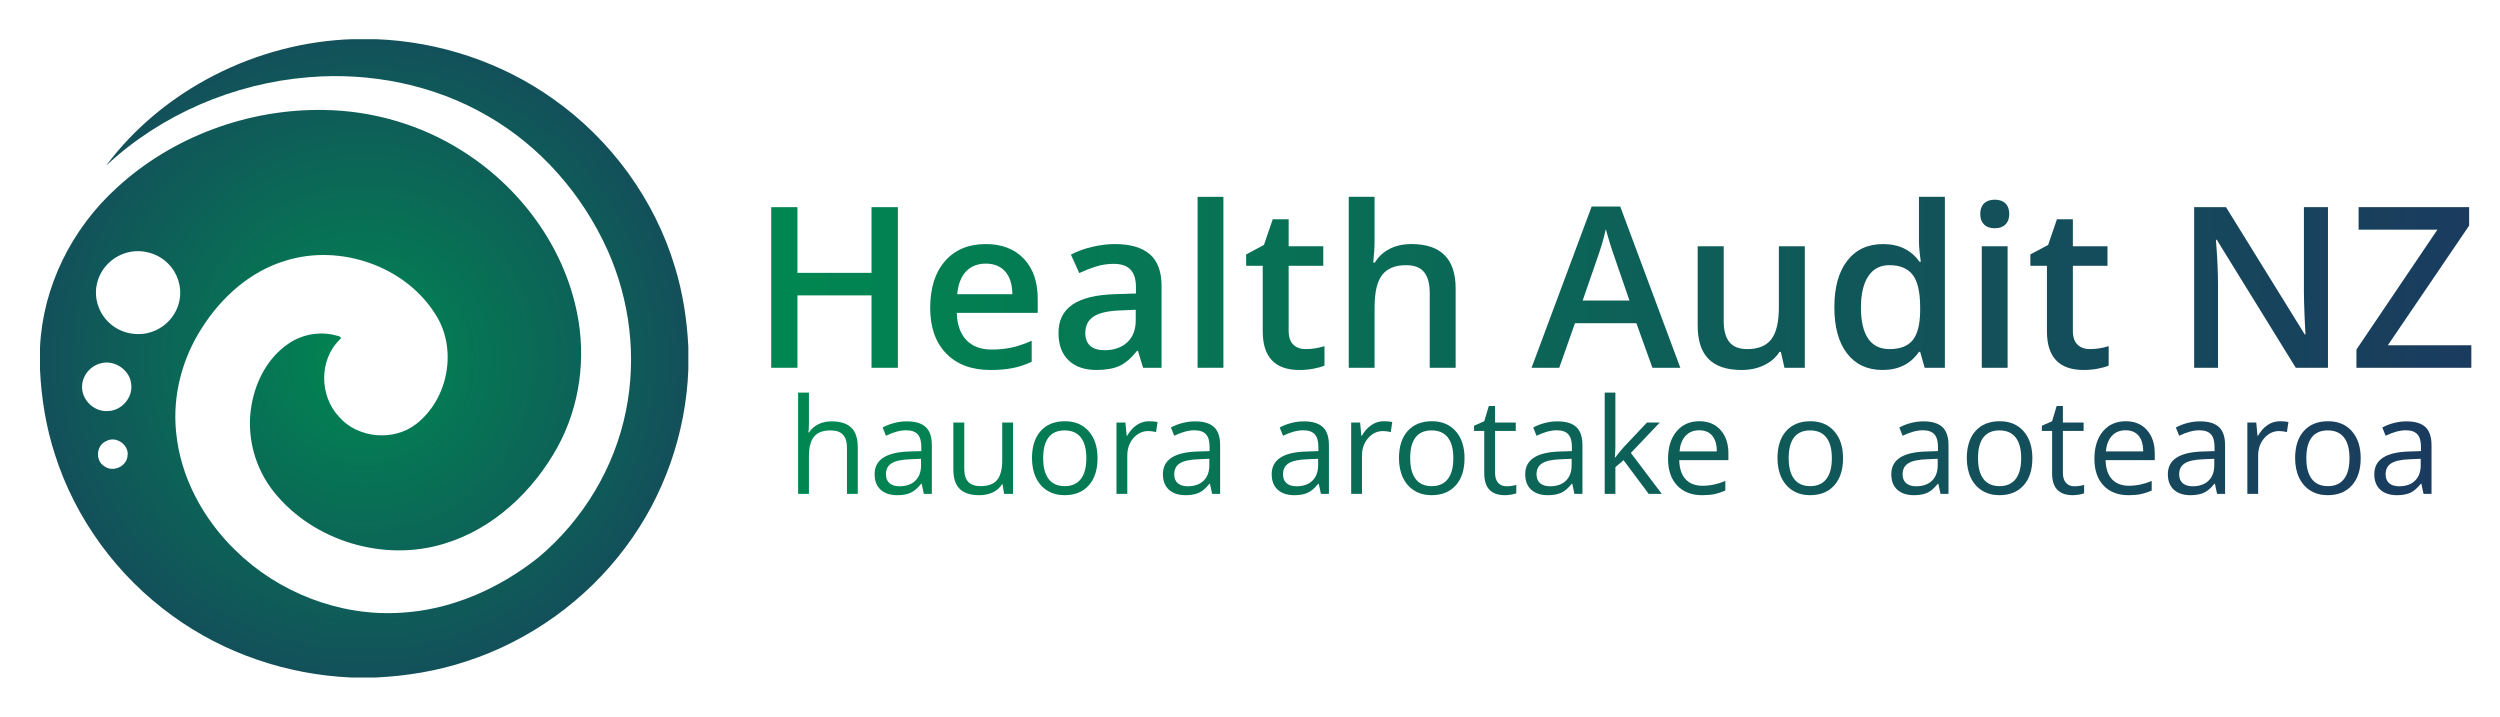 <?xml version="1.0" encoding="UTF-8"?>
<!DOCTYPE svg PUBLIC "-//W3C//DTD SVG 1.1//EN" "http://www.w3.org/Graphics/SVG/1.1/DTD/svg11.dtd">
<svg version="1.1" xmlns="http://www.w3.org/2000/svg" xmlns:xlink="http://www.w3.org/1999/xlink" x="0" y="0" width="255" height="73.1" viewBox="0, 0, 1500, 430">
  <defs>
    <radialGradient id="Gradient_1" gradientUnits="userSpaceOnUse" cx="218.5" cy="215" r="268.1">
      <stop offset="0" stop-color="#008751"/>
      <stop offset="1" stop-color="#1A3B5E"/>
    </radialGradient>
    <linearGradient id="Gradient_2" gradientUnits="userSpaceOnUse" x1="462.722" y1="170.042" x2="1482.803" y2="170.042">
      <stop offset="0" stop-color="#008751"/>
      <stop offset="1" stop-color="#1A3B5E"/>
    </linearGradient>
    <linearGradient id="Gradient_3" gradientUnits="userSpaceOnUse" x1="462.722" y1="170.042" x2="1482.803" y2="170.042">
      <stop offset="0" stop-color="#008751"/>
      <stop offset="1" stop-color="#1A3B5E"/>
    </linearGradient>
    <linearGradient id="Gradient_4" gradientUnits="userSpaceOnUse" x1="462.722" y1="170.042" x2="1482.803" y2="170.042">
      <stop offset="0" stop-color="#008751"/>
      <stop offset="1" stop-color="#1A3B5E"/>
    </linearGradient>
    <linearGradient id="Gradient_5" gradientUnits="userSpaceOnUse" x1="462.722" y1="170.042" x2="1482.803" y2="170.042">
      <stop offset="0" stop-color="#008751"/>
      <stop offset="1" stop-color="#1A3B5E"/>
    </linearGradient>
    <linearGradient id="Gradient_6" gradientUnits="userSpaceOnUse" x1="462.722" y1="170.042" x2="1482.803" y2="170.042">
      <stop offset="0" stop-color="#008751"/>
      <stop offset="1" stop-color="#1A3B5E"/>
    </linearGradient>
    <linearGradient id="Gradient_7" gradientUnits="userSpaceOnUse" x1="462.722" y1="170.042" x2="1482.803" y2="170.042">
      <stop offset="0" stop-color="#008751"/>
      <stop offset="1" stop-color="#1A3B5E"/>
    </linearGradient>
    <linearGradient id="Gradient_8" gradientUnits="userSpaceOnUse" x1="462.722" y1="170.042" x2="1482.803" y2="170.042">
      <stop offset="0" stop-color="#008751"/>
      <stop offset="1" stop-color="#1A3B5E"/>
    </linearGradient>
    <linearGradient id="Gradient_9" gradientUnits="userSpaceOnUse" x1="462.722" y1="170.042" x2="1482.803" y2="170.042">
      <stop offset="0" stop-color="#008751"/>
      <stop offset="1" stop-color="#1A3B5E"/>
    </linearGradient>
    <linearGradient id="Gradient_10" gradientUnits="userSpaceOnUse" x1="462.722" y1="170.042" x2="1482.803" y2="170.042">
      <stop offset="0" stop-color="#008751"/>
      <stop offset="1" stop-color="#1A3B5E"/>
    </linearGradient>
    <linearGradient id="Gradient_11" gradientUnits="userSpaceOnUse" x1="462.722" y1="170.042" x2="1482.803" y2="170.042">
      <stop offset="0" stop-color="#008751"/>
      <stop offset="1" stop-color="#1A3B5E"/>
    </linearGradient>
    <linearGradient id="Gradient_12" gradientUnits="userSpaceOnUse" x1="462.722" y1="170.042" x2="1482.803" y2="170.042">
      <stop offset="0" stop-color="#008751"/>
      <stop offset="1" stop-color="#1A3B5E"/>
    </linearGradient>
    <linearGradient id="Gradient_13" gradientUnits="userSpaceOnUse" x1="462.722" y1="170.042" x2="1482.803" y2="170.042">
      <stop offset="0" stop-color="#008751"/>
      <stop offset="1" stop-color="#1A3B5E"/>
    </linearGradient>
    <linearGradient id="Gradient_14" gradientUnits="userSpaceOnUse" x1="462.722" y1="170.042" x2="1482.803" y2="170.042">
      <stop offset="0" stop-color="#008751"/>
      <stop offset="1" stop-color="#1A3B5E"/>
    </linearGradient>
    <linearGradient id="Gradient_15" gradientUnits="userSpaceOnUse" x1="478.875" y1="266.333" x2="1458.914" y2="266.333">
      <stop offset="0" stop-color="#008751"/>
      <stop offset="1" stop-color="#1A3B5E"/>
    </linearGradient>
    <linearGradient id="Gradient_16" gradientUnits="userSpaceOnUse" x1="478.875" y1="266.333" x2="1458.914" y2="266.333">
      <stop offset="0" stop-color="#008751"/>
      <stop offset="1" stop-color="#1A3B5E"/>
    </linearGradient>
    <linearGradient id="Gradient_17" gradientUnits="userSpaceOnUse" x1="478.875" y1="266.333" x2="1458.914" y2="266.333">
      <stop offset="0" stop-color="#008751"/>
      <stop offset="1" stop-color="#1A3B5E"/>
    </linearGradient>
    <linearGradient id="Gradient_18" gradientUnits="userSpaceOnUse" x1="478.875" y1="266.333" x2="1458.914" y2="266.333">
      <stop offset="0" stop-color="#008751"/>
      <stop offset="1" stop-color="#1A3B5E"/>
    </linearGradient>
    <linearGradient id="Gradient_19" gradientUnits="userSpaceOnUse" x1="478.875" y1="266.333" x2="1458.914" y2="266.333">
      <stop offset="0" stop-color="#008751"/>
      <stop offset="1" stop-color="#1A3B5E"/>
    </linearGradient>
    <linearGradient id="Gradient_20" gradientUnits="userSpaceOnUse" x1="478.875" y1="266.333" x2="1458.914" y2="266.333">
      <stop offset="0" stop-color="#008751"/>
      <stop offset="1" stop-color="#1A3B5E"/>
    </linearGradient>
    <linearGradient id="Gradient_21" gradientUnits="userSpaceOnUse" x1="478.875" y1="266.333" x2="1458.914" y2="266.333">
      <stop offset="0" stop-color="#008751"/>
      <stop offset="1" stop-color="#1A3B5E"/>
    </linearGradient>
    <linearGradient id="Gradient_22" gradientUnits="userSpaceOnUse" x1="478.875" y1="266.333" x2="1458.914" y2="266.333">
      <stop offset="0" stop-color="#008751"/>
      <stop offset="1" stop-color="#1A3B5E"/>
    </linearGradient>
    <linearGradient id="Gradient_23" gradientUnits="userSpaceOnUse" x1="478.875" y1="266.333" x2="1458.914" y2="266.333">
      <stop offset="0" stop-color="#008751"/>
      <stop offset="1" stop-color="#1A3B5E"/>
    </linearGradient>
    <linearGradient id="Gradient_24" gradientUnits="userSpaceOnUse" x1="478.875" y1="266.333" x2="1458.914" y2="266.333">
      <stop offset="0" stop-color="#008751"/>
      <stop offset="1" stop-color="#1A3B5E"/>
    </linearGradient>
    <linearGradient id="Gradient_25" gradientUnits="userSpaceOnUse" x1="478.875" y1="266.333" x2="1458.914" y2="266.333">
      <stop offset="0" stop-color="#008751"/>
      <stop offset="1" stop-color="#1A3B5E"/>
    </linearGradient>
    <linearGradient id="Gradient_26" gradientUnits="userSpaceOnUse" x1="478.875" y1="266.333" x2="1458.914" y2="266.333">
      <stop offset="0" stop-color="#008751"/>
      <stop offset="1" stop-color="#1A3B5E"/>
    </linearGradient>
    <linearGradient id="Gradient_27" gradientUnits="userSpaceOnUse" x1="478.875" y1="266.333" x2="1458.914" y2="266.333">
      <stop offset="0" stop-color="#008751"/>
      <stop offset="1" stop-color="#1A3B5E"/>
    </linearGradient>
    <linearGradient id="Gradient_28" gradientUnits="userSpaceOnUse" x1="478.875" y1="266.333" x2="1458.914" y2="266.333">
      <stop offset="0" stop-color="#008751"/>
      <stop offset="1" stop-color="#1A3B5E"/>
    </linearGradient>
    <linearGradient id="Gradient_29" gradientUnits="userSpaceOnUse" x1="478.875" y1="266.333" x2="1458.914" y2="266.333">
      <stop offset="0" stop-color="#008751"/>
      <stop offset="1" stop-color="#1A3B5E"/>
    </linearGradient>
    <linearGradient id="Gradient_30" gradientUnits="userSpaceOnUse" x1="478.875" y1="266.333" x2="1458.914" y2="266.333">
      <stop offset="0" stop-color="#008751"/>
      <stop offset="1" stop-color="#1A3B5E"/>
    </linearGradient>
    <linearGradient id="Gradient_31" gradientUnits="userSpaceOnUse" x1="478.875" y1="266.333" x2="1458.914" y2="266.333">
      <stop offset="0" stop-color="#008751"/>
      <stop offset="1" stop-color="#1A3B5E"/>
    </linearGradient>
    <linearGradient id="Gradient_32" gradientUnits="userSpaceOnUse" x1="478.875" y1="266.333" x2="1458.914" y2="266.333">
      <stop offset="0" stop-color="#008751"/>
      <stop offset="1" stop-color="#1A3B5E"/>
    </linearGradient>
    <linearGradient id="Gradient_33" gradientUnits="userSpaceOnUse" x1="478.875" y1="266.333" x2="1458.914" y2="266.333">
      <stop offset="0" stop-color="#008751"/>
      <stop offset="1" stop-color="#1A3B5E"/>
    </linearGradient>
    <linearGradient id="Gradient_34" gradientUnits="userSpaceOnUse" x1="478.875" y1="266.333" x2="1458.914" y2="266.333">
      <stop offset="0" stop-color="#008751"/>
      <stop offset="1" stop-color="#1A3B5E"/>
    </linearGradient>
    <linearGradient id="Gradient_35" gradientUnits="userSpaceOnUse" x1="478.875" y1="266.333" x2="1458.914" y2="266.333">
      <stop offset="0" stop-color="#008751"/>
      <stop offset="1" stop-color="#1A3B5E"/>
    </linearGradient>
    <linearGradient id="Gradient_36" gradientUnits="userSpaceOnUse" x1="478.875" y1="266.333" x2="1458.914" y2="266.333">
      <stop offset="0" stop-color="#008751"/>
      <stop offset="1" stop-color="#1A3B5E"/>
    </linearGradient>
  </defs>
  <g id="Layer_1_Copy">
    <path d="M211.495,23.5 L225.365,23.5 C263.464,24.902 301.093,37.381 331.996,59.422 C366.651,83.866 392.8,119.801 404.915,160.078 C409.707,175.674 412.212,191.882 413,208.154 L413,221.821 C411.538,259.909 398.47,297.52 375.435,328.198 C351.777,360.039 317.937,384.421 279.888,396.787 C262.358,402.595 243.963,405.636 225.505,406.5 L210.618,406.5 C172.252,404.798 134.42,392.031 103.516,369.514 C70.362,345.646 45.179,311.213 32.924,272.6 C27.623,256.204 24.826,239.094 24,221.922 L24,208.429 C25.665,172.094 42.98,137.248 70.044,112.691 C103.249,82.076 148.912,65.204 194.321,65.98 C223.623,66.381 252.773,74.917 277.409,90.563 C312,112.341 338.2,147.687 346.196,187.589 C351.764,214.637 347.963,243.612 334.653,267.994 C320.085,294.541 296.173,317.334 266.413,326.245 C230.335,337.347 188.181,324.668 164.65,295.543 C152.701,280.886 147.565,261.11 150.997,242.611 C153.514,228.518 160.735,214.662 172.862,206.351 C181.202,200.519 192.198,198.541 202.05,201.395 C203.156,201.457 205.877,202.534 203.728,203.823 C191.359,216.076 191.613,237.404 203.347,249.996 C214.559,263.05 236.17,264.99 249.734,254.389 C269.273,239.182 274.676,208.817 260.998,188.177 C242.832,159.528 203.982,146.248 171.477,156.373 C150.12,162.719 132.793,178.402 121.148,196.751 C109.3,215.075 103.491,237.229 105.626,258.895 C108.093,285.868 121.682,311.151 141.107,330.05 C166.849,355.433 203.639,369.877 240.124,367.674 C270.621,366.072 299.669,353.143 323.199,334.343 C349.934,311.889 368.799,280.473 375.562,246.504 C382.147,214.236 377.99,180.104 364.502,150.04 C349.565,116.884 324.483,87.922 292.563,69.56 C260.476,50.886 222.314,43.251 185.282,46.33 C140.242,49.935 96.461,68.772 63.637,99.412 C97.796,53.714 154.01,25.39 211.495,23.5 M75.384,151.818 C66.943,154.358 60.129,161.505 58.235,170.004 C56.099,178.565 59.175,188.077 65.824,193.948 C72.828,200.406 83.71,202.283 92.52,198.566 C100.313,195.449 106.237,188.265 107.699,180.117 C109.237,172.307 106.618,163.858 100.91,158.226 C94.516,151.605 84.219,149.014 75.384,151.818 M59.976,218.129 C54.065,219.731 49.577,225.238 49.272,231.271 C48.599,239.494 56.162,247.18 64.565,246.629 C73.07,246.591 80.151,238.18 78.638,229.932 C77.583,221.559 68.176,215.538 59.976,218.129 M63.879,264.59 C57.739,267.043 56.963,276.293 62.569,279.747 C67.642,283.514 75.79,280.047 76.49,273.827 C77.812,267.256 69.917,261.335 63.879,264.59 z" fill="url(#Gradient_1)"/>
    <path d="M538.726,220.667 L522.905,220.667 L522.905,177.227 L478.477,177.227 L478.477,220.667 L462.722,220.667 L462.722,124.295 L478.477,124.295 L478.477,163.714 L522.905,163.714 L522.905,124.295 L538.726,124.295 z" fill="url(#Gradient_2)"/>
    <path d="M594.294,221.985 Q577.288,221.985 567.697,212.064 Q558.106,202.144 558.106,184.741 Q558.106,166.878 567.004,156.66 Q575.903,146.443 591.46,146.443 Q605.896,146.443 614.268,155.21 Q622.639,163.977 622.639,179.336 L622.639,187.708 L574.058,187.708 Q574.387,198.32 579.793,204.022 Q585.198,209.724 595.02,209.724 Q601.48,209.724 607.05,208.505 Q612.62,207.285 619.014,204.451 L619.014,217.041 Q613.345,219.744 607.544,220.864 Q601.743,221.985 594.294,221.985 z M591.46,158.176 Q584.077,158.176 579.628,162.857 Q575.178,167.537 574.321,176.502 L607.412,176.502 Q607.28,167.471 603.062,162.824 Q598.843,158.176 591.46,158.176 z" fill="url(#Gradient_3)"/>
    <path d="M685.855,220.667 L682.756,210.515 L682.229,210.515 Q676.956,217.173 671.616,219.579 Q666.277,221.985 657.905,221.985 Q647.161,221.985 641.129,216.184 Q635.098,210.383 635.098,199.771 Q635.098,188.499 643.469,182.764 Q651.841,177.029 668.98,176.502 L681.57,176.106 L681.57,172.217 Q681.57,165.23 678.307,161.769 Q675.044,158.308 668.189,158.308 Q662.586,158.308 657.444,159.956 Q652.302,161.604 647.556,163.845 L642.546,152.771 Q648.479,149.673 655.532,148.058 Q662.586,146.443 668.848,146.443 Q682.756,146.443 689.843,152.508 Q696.929,158.572 696.929,171.558 L696.929,220.667 z M662.783,210.12 Q671.221,210.12 676.329,205.407 Q681.438,200.694 681.438,192.19 L681.438,185.862 L672.078,186.258 Q661.135,186.653 656.159,189.916 Q651.182,193.179 651.182,199.903 Q651.182,204.78 654.082,207.45 Q656.982,210.12 662.783,210.12 z" fill="url(#Gradient_4)"/>
    <path d="M734.041,220.667 L718.55,220.667 L718.55,118.098 L734.041,118.098 z" fill="url(#Gradient_5)"/>
    <path d="M783.347,209.461 Q789.016,209.461 794.685,207.681 L794.685,219.348 Q792.114,220.469 788.06,221.227 Q784.006,221.985 779.656,221.985 Q757.639,221.985 757.639,198.782 L757.639,159.495 L747.686,159.495 L747.686,152.639 L758.364,146.97 L763.638,131.546 L773.196,131.546 L773.196,147.761 L793.96,147.761 L793.96,159.495 L773.196,159.495 L773.196,198.518 Q773.196,204.121 775.997,206.791 Q778.799,209.461 783.347,209.461 z" fill="url(#Gradient_6)"/>
    <path d="M873.391,220.667 L857.835,220.667 L857.835,175.842 Q857.835,167.405 854.44,163.252 Q851.045,159.099 843.662,159.099 Q833.906,159.099 829.325,164.933 Q824.744,170.767 824.744,184.478 L824.744,220.667 L809.253,220.667 L809.253,118.098 L824.744,118.098 L824.744,144.136 Q824.744,150.398 823.953,157.517 L824.941,157.517 Q828.106,152.244 833.742,149.343 Q839.378,146.443 846.892,146.443 Q873.391,146.443 873.391,173.14 z" fill="url(#Gradient_7)"/>
    <path d="M991.45,220.667 L981.826,193.904 L944.978,193.904 L935.552,220.667 L918.94,220.667 L954.998,123.899 L972.136,123.899 L1008.193,220.667 z M977.673,180.325 L968.643,154.09 Q967.654,151.453 965.907,145.784 Q964.16,140.115 963.501,137.478 Q961.721,145.586 958.294,155.21 L949.592,180.325 z" fill="url(#Gradient_8)"/>
    <path d="M1070.684,220.667 L1068.508,211.109 L1067.717,211.109 Q1064.487,216.184 1058.522,219.085 Q1052.556,221.985 1044.91,221.985 Q1031.66,221.985 1025.134,215.393 Q1018.608,208.801 1018.608,195.42 L1018.608,147.761 L1034.231,147.761 L1034.231,192.717 Q1034.231,201.089 1037.659,205.275 Q1041.086,209.461 1048.403,209.461 Q1058.159,209.461 1062.74,203.627 Q1067.322,197.793 1067.322,184.082 L1067.322,147.761 L1082.878,147.761 L1082.878,220.667 z" fill="url(#Gradient_9)"/>
    <path d="M1129.548,221.985 Q1115.903,221.985 1108.257,212.097 Q1100.61,202.21 1100.61,184.346 Q1100.61,166.416 1108.356,156.43 Q1116.101,146.443 1129.812,146.443 Q1144.182,146.443 1151.697,157.056 L1152.488,157.056 Q1151.367,149.212 1151.367,144.663 L1151.367,118.098 L1166.924,118.098 L1166.924,220.667 L1154.795,220.667 L1152.092,211.109 L1151.367,211.109 Q1143.918,221.985 1129.548,221.985 z M1133.701,209.461 Q1143.259,209.461 1147.61,204.088 Q1151.96,198.716 1152.092,186.653 L1152.092,184.478 Q1152.092,170.701 1147.61,164.9 Q1143.127,159.099 1133.569,159.099 Q1125.396,159.099 1120.979,165.724 Q1116.562,172.349 1116.562,184.61 Q1116.562,196.738 1120.847,203.1 Q1125.132,209.461 1133.701,209.461 z" fill="url(#Gradient_10)"/>
    <path d="M1204.563,220.667 L1189.072,220.667 L1189.072,147.761 L1204.563,147.761 z M1188.149,128.447 Q1188.149,124.295 1190.424,122.053 Q1192.698,119.812 1196.917,119.812 Q1201.003,119.812 1203.278,122.053 Q1205.552,124.295 1205.552,128.447 Q1205.552,132.403 1203.278,134.677 Q1201.003,136.951 1196.917,136.951 Q1192.698,136.951 1190.424,134.677 Q1188.149,132.403 1188.149,128.447 z" fill="url(#Gradient_11)"/>
    <path d="M1253.87,209.461 Q1259.539,209.461 1265.208,207.681 L1265.208,219.348 Q1262.637,220.469 1258.583,221.227 Q1254.529,221.985 1250.178,221.985 Q1228.162,221.985 1228.162,198.782 L1228.162,159.495 L1218.208,159.495 L1218.208,152.639 L1228.887,146.97 L1234.16,131.546 L1243.718,131.546 L1243.718,147.761 L1264.482,147.761 L1264.482,159.495 L1243.718,159.495 L1243.718,198.518 Q1243.718,204.121 1246.52,206.791 Q1249.321,209.461 1253.87,209.461 z" fill="url(#Gradient_12)"/>
    <path d="M1396.78,220.667 L1377.466,220.667 L1330.071,143.872 L1329.543,143.872 L1329.873,148.157 Q1330.796,160.418 1330.796,170.569 L1330.796,220.667 L1316.492,220.667 L1316.492,124.295 L1335.608,124.295 L1382.871,200.694 L1383.267,200.694 Q1383.135,199.177 1382.739,189.652 Q1382.344,180.127 1382.344,174.788 L1382.344,124.295 L1396.78,124.295 z" fill="url(#Gradient_13)"/>
    <path d="M1482.803,220.667 L1413.853,220.667 L1413.853,209.724 L1462.434,137.808 L1415.171,137.808 L1415.171,124.295 L1481.484,124.295 L1481.484,135.369 L1432.705,207.154 L1482.803,207.154 z" fill="url(#Gradient_14)"/>
    <path d="M508.172,296.333 L508.172,268.638 Q508.172,263.404 505.789,260.826 Q503.406,258.247 498.328,258.247 Q491.57,258.247 488.465,261.919 Q485.359,265.591 485.359,273.951 L485.359,296.333 L478.875,296.333 L478.875,235.552 L485.359,235.552 L485.359,253.951 Q485.359,257.271 485.047,259.458 L485.438,259.458 Q487.352,256.372 490.887,254.595 Q494.422,252.818 498.953,252.818 Q506.805,252.818 510.731,256.548 Q514.656,260.279 514.656,268.404 L514.656,296.333 z" fill="url(#Gradient_15)"/>
    <path d="M554.305,296.333 L553.016,290.24 L552.703,290.24 Q549.5,294.263 546.316,295.689 Q543.133,297.115 538.367,297.115 Q532,297.115 528.387,293.833 Q524.773,290.552 524.773,284.497 Q524.773,271.529 545.516,270.904 L552.781,270.669 L552.781,268.013 Q552.781,262.974 550.613,260.572 Q548.445,258.169 543.68,258.169 Q538.328,258.169 531.57,261.451 L529.578,256.49 Q532.742,254.771 536.512,253.794 Q540.281,252.818 544.07,252.818 Q551.727,252.818 555.418,256.216 Q559.109,259.615 559.109,267.115 L559.109,296.333 z M539.656,291.763 Q545.711,291.763 549.168,288.443 Q552.625,285.122 552.625,279.146 L552.625,275.279 L546.141,275.552 Q538.406,275.826 534.988,277.954 Q531.57,280.083 531.57,284.576 Q531.57,288.091 533.699,289.927 Q535.828,291.763 539.656,291.763 z" fill="url(#Gradient_16)"/>
    <path d="M578.563,253.521 L578.563,281.294 Q578.563,286.529 580.945,289.107 Q583.328,291.685 588.406,291.685 Q595.125,291.685 598.231,288.013 Q601.336,284.341 601.336,276.021 L601.336,253.521 L607.82,253.521 L607.82,296.333 L602.469,296.333 L601.531,290.591 L601.18,290.591 Q599.188,293.755 595.652,295.435 Q592.117,297.115 587.586,297.115 Q579.773,297.115 575.887,293.404 Q572,289.693 572,281.529 L572,253.521 z" fill="url(#Gradient_17)"/>
    <path d="M658.523,274.888 Q658.523,285.357 653.25,291.236 Q647.977,297.115 638.68,297.115 Q632.938,297.115 628.484,294.419 Q624.031,291.724 621.609,286.685 Q619.188,281.646 619.188,274.888 Q619.188,264.419 624.422,258.579 Q629.656,252.74 638.953,252.74 Q647.938,252.74 653.231,258.716 Q658.523,264.693 658.523,274.888 z M625.906,274.888 Q625.906,283.091 629.188,287.388 Q632.469,291.685 638.836,291.685 Q645.203,291.685 648.504,287.408 Q651.805,283.13 651.805,274.888 Q651.805,266.724 648.504,262.486 Q645.203,258.247 638.758,258.247 Q632.391,258.247 629.148,262.427 Q625.906,266.607 625.906,274.888 z" fill="url(#Gradient_18)"/>
    <path d="M689.422,252.74 Q692.273,252.74 694.539,253.208 L693.641,259.224 Q690.984,258.638 688.953,258.638 Q683.758,258.638 680.066,262.857 Q676.375,267.076 676.375,273.365 L676.375,296.333 L669.891,296.333 L669.891,253.521 L675.242,253.521 L675.984,261.451 L676.297,261.451 Q678.68,257.271 682.039,255.005 Q685.398,252.74 689.422,252.74 z" fill="url(#Gradient_19)"/>
    <path d="M727.273,296.333 L725.984,290.24 L725.672,290.24 Q722.469,294.263 719.285,295.689 Q716.102,297.115 711.336,297.115 Q704.969,297.115 701.356,293.833 Q697.742,290.552 697.742,284.497 Q697.742,271.529 718.484,270.904 L725.75,270.669 L725.75,268.013 Q725.75,262.974 723.582,260.572 Q721.414,258.169 716.648,258.169 Q711.297,258.169 704.539,261.451 L702.547,256.49 Q705.711,254.771 709.481,253.794 Q713.25,252.818 717.039,252.818 Q724.695,252.818 728.387,256.216 Q732.078,259.615 732.078,267.115 L732.078,296.333 z M712.625,291.763 Q718.68,291.763 722.137,288.443 Q725.594,285.122 725.594,279.146 L725.594,275.279 L719.109,275.552 Q711.375,275.826 707.957,277.954 Q704.539,280.083 704.539,284.576 Q704.539,288.091 706.668,289.927 Q708.797,291.763 712.625,291.763 z" fill="url(#Gradient_20)"/>
    <path d="M792.547,296.333 L791.258,290.24 L790.945,290.24 Q787.742,294.263 784.559,295.689 Q781.375,297.115 776.609,297.115 Q770.242,297.115 766.629,293.833 Q763.016,290.552 763.016,284.497 Q763.016,271.529 783.758,270.904 L791.023,270.669 L791.023,268.013 Q791.023,262.974 788.856,260.572 Q786.688,258.169 781.922,258.169 Q776.57,258.169 769.813,261.451 L767.82,256.49 Q770.984,254.771 774.754,253.794 Q778.523,252.818 782.313,252.818 Q789.969,252.818 793.66,256.216 Q797.352,259.615 797.352,267.115 L797.352,296.333 z M777.898,291.763 Q783.953,291.763 787.41,288.443 Q790.867,285.122 790.867,279.146 L790.867,275.279 L784.383,275.552 Q776.648,275.826 773.231,277.954 Q769.813,280.083 769.813,284.576 Q769.813,288.091 771.941,289.927 Q774.07,291.763 777.898,291.763 z" fill="url(#Gradient_21)"/>
    <path d="M830.242,252.74 Q833.094,252.74 835.359,253.208 L834.461,259.224 Q831.805,258.638 829.773,258.638 Q824.578,258.638 820.887,262.857 Q817.195,267.076 817.195,273.365 L817.195,296.333 L810.711,296.333 L810.711,253.521 L816.063,253.521 L816.805,261.451 L817.117,261.451 Q819.5,257.271 822.859,255.005 Q826.219,252.74 830.242,252.74 z" fill="url(#Gradient_22)"/>
    <path d="M878.719,274.888 Q878.719,285.357 873.445,291.236 Q868.172,297.115 858.875,297.115 Q853.133,297.115 848.68,294.419 Q844.227,291.724 841.805,286.685 Q839.383,281.646 839.383,274.888 Q839.383,264.419 844.617,258.579 Q849.852,252.74 859.148,252.74 Q868.133,252.74 873.426,258.716 Q878.719,264.693 878.719,274.888 z M846.102,274.888 Q846.102,283.091 849.383,287.388 Q852.664,291.685 859.031,291.685 Q865.398,291.685 868.699,287.408 Q872,283.13 872,274.888 Q872,266.724 868.699,262.486 Q865.398,258.247 858.953,258.247 Q852.586,258.247 849.344,262.427 Q846.102,266.607 846.102,274.888 z" fill="url(#Gradient_23)"/>
    <path d="M903.914,291.763 Q905.633,291.763 907.234,291.509 Q908.836,291.255 909.773,290.982 L909.773,295.943 Q908.719,296.451 906.668,296.783 Q904.617,297.115 902.977,297.115 Q890.555,297.115 890.555,284.029 L890.555,258.56 L884.422,258.56 L884.422,255.435 L890.555,252.74 L893.289,243.599 L897.039,243.599 L897.039,253.521 L909.461,253.521 L909.461,258.56 L897.039,258.56 L897.039,283.755 Q897.039,287.622 898.875,289.693 Q900.711,291.763 903.914,291.763 z" fill="url(#Gradient_24)"/>
    <path d="M944.656,296.333 L943.367,290.24 L943.055,290.24 Q939.852,294.263 936.668,295.689 Q933.484,297.115 928.719,297.115 Q922.352,297.115 918.738,293.833 Q915.125,290.552 915.125,284.497 Q915.125,271.529 935.867,270.904 L943.133,270.669 L943.133,268.013 Q943.133,262.974 940.965,260.572 Q938.797,258.169 934.031,258.169 Q928.68,258.169 921.922,261.451 L919.93,256.49 Q923.094,254.771 926.863,253.794 Q930.633,252.818 934.422,252.818 Q942.078,252.818 945.77,256.216 Q949.461,259.615 949.461,267.115 L949.461,296.333 z M930.008,291.763 Q936.063,291.763 939.52,288.443 Q942.977,285.122 942.977,279.146 L942.977,275.279 L936.492,275.552 Q928.758,275.826 925.34,277.954 Q921.922,280.083 921.922,284.576 Q921.922,288.091 924.051,289.927 Q926.18,291.763 930.008,291.763 z" fill="url(#Gradient_25)"/>
    <path d="M969.227,274.419 Q970.906,272.036 974.344,268.169 L988.172,253.521 L995.867,253.521 L978.523,271.763 L997.078,296.333 L989.227,296.333 L974.109,276.099 L969.227,280.318 L969.227,296.333 L962.82,296.333 L962.82,235.552 L969.227,235.552 L969.227,267.779 Q969.227,269.927 968.914,274.419 z" fill="url(#Gradient_26)"/>
    <path d="M1021.297,297.115 Q1011.805,297.115 1006.316,291.333 Q1000.828,285.552 1000.828,275.279 Q1000.828,264.927 1005.926,258.833 Q1011.023,252.74 1019.617,252.74 Q1027.664,252.74 1032.352,258.033 Q1037.039,263.326 1037.039,271.997 L1037.039,276.099 L1007.547,276.099 Q1007.742,283.638 1011.356,287.544 Q1014.969,291.451 1021.531,291.451 Q1028.445,291.451 1035.203,288.56 L1035.203,294.341 Q1031.766,295.826 1028.699,296.47 Q1025.633,297.115 1021.297,297.115 z M1019.539,258.169 Q1014.383,258.169 1011.316,261.529 Q1008.25,264.888 1007.703,270.826 L1030.086,270.826 Q1030.086,264.693 1027.352,261.431 Q1024.617,258.169 1019.539,258.169 z" fill="url(#Gradient_27)"/>
    <path d="M1105.828,274.888 Q1105.828,285.357 1100.555,291.236 Q1095.281,297.115 1085.984,297.115 Q1080.242,297.115 1075.789,294.419 Q1071.336,291.724 1068.914,286.685 Q1066.492,281.646 1066.492,274.888 Q1066.492,264.419 1071.727,258.579 Q1076.961,252.74 1086.258,252.74 Q1095.242,252.74 1100.535,258.716 Q1105.828,264.693 1105.828,274.888 z M1073.211,274.888 Q1073.211,283.091 1076.492,287.388 Q1079.774,291.685 1086.141,291.685 Q1092.508,291.685 1095.809,287.408 Q1099.109,283.13 1099.109,274.888 Q1099.109,266.724 1095.809,262.486 Q1092.508,258.247 1086.063,258.247 Q1079.695,258.247 1076.453,262.427 Q1073.211,266.607 1073.211,274.888 z" fill="url(#Gradient_28)"/>
    <path d="M1164.305,296.333 L1163.016,290.24 L1162.703,290.24 Q1159.5,294.263 1156.317,295.689 Q1153.133,297.115 1148.367,297.115 Q1142,297.115 1138.387,293.833 Q1134.774,290.552 1134.774,284.497 Q1134.774,271.529 1155.516,270.904 L1162.781,270.669 L1162.781,268.013 Q1162.781,262.974 1160.613,260.572 Q1158.445,258.169 1153.68,258.169 Q1148.328,258.169 1141.57,261.451 L1139.578,256.49 Q1142.742,254.771 1146.512,253.794 Q1150.281,252.818 1154.07,252.818 Q1161.727,252.818 1165.418,256.216 Q1169.109,259.615 1169.109,267.115 L1169.109,296.333 z M1149.656,291.763 Q1155.711,291.763 1159.168,288.443 Q1162.625,285.122 1162.625,279.146 L1162.625,275.279 L1156.141,275.552 Q1148.406,275.826 1144.988,277.954 Q1141.57,280.083 1141.57,284.576 Q1141.57,288.091 1143.699,289.927 Q1145.828,291.763 1149.656,291.763 z" fill="url(#Gradient_29)"/>
    <path d="M1219.422,274.888 Q1219.422,285.357 1214.149,291.236 Q1208.875,297.115 1199.578,297.115 Q1193.836,297.115 1189.383,294.419 Q1184.93,291.724 1182.508,286.685 Q1180.086,281.646 1180.086,274.888 Q1180.086,264.419 1185.32,258.579 Q1190.555,252.74 1199.852,252.74 Q1208.836,252.74 1214.129,258.716 Q1219.422,264.693 1219.422,274.888 z M1186.805,274.888 Q1186.805,283.091 1190.086,287.388 Q1193.367,291.685 1199.734,291.685 Q1206.102,291.685 1209.402,287.408 Q1212.703,283.13 1212.703,274.888 Q1212.703,266.724 1209.402,262.486 Q1206.102,258.247 1199.656,258.247 Q1193.289,258.247 1190.047,262.427 Q1186.805,266.607 1186.805,274.888 z" fill="url(#Gradient_30)"/>
    <path d="M1244.617,291.763 Q1246.336,291.763 1247.938,291.509 Q1249.539,291.255 1250.477,290.982 L1250.477,295.943 Q1249.422,296.451 1247.371,296.783 Q1245.32,297.115 1243.68,297.115 Q1231.258,297.115 1231.258,284.029 L1231.258,258.56 L1225.125,258.56 L1225.125,255.435 L1231.258,252.74 L1233.992,243.599 L1237.742,243.599 L1237.742,253.521 L1250.164,253.521 L1250.164,258.56 L1237.742,258.56 L1237.742,283.755 Q1237.742,287.622 1239.578,289.693 Q1241.414,291.763 1244.617,291.763 z" fill="url(#Gradient_31)"/>
    <path d="M1277.117,297.115 Q1267.625,297.115 1262.137,291.333 Q1256.649,285.552 1256.649,275.279 Q1256.649,264.927 1261.746,258.833 Q1266.844,252.74 1275.438,252.74 Q1283.484,252.74 1288.172,258.033 Q1292.859,263.326 1292.859,271.997 L1292.859,276.099 L1263.367,276.099 Q1263.563,283.638 1267.176,287.544 Q1270.789,291.451 1277.352,291.451 Q1284.266,291.451 1291.024,288.56 L1291.024,294.341 Q1287.586,295.826 1284.52,296.47 Q1281.453,297.115 1277.117,297.115 z M1275.359,258.169 Q1270.203,258.169 1267.137,261.529 Q1264.07,264.888 1263.524,270.826 L1285.906,270.826 Q1285.906,264.693 1283.172,261.431 Q1280.438,258.169 1275.359,258.169 z" fill="url(#Gradient_32)"/>
    <path d="M1330.242,296.333 L1328.953,290.24 L1328.641,290.24 Q1325.438,294.263 1322.254,295.689 Q1319.07,297.115 1314.305,297.115 Q1307.938,297.115 1304.324,293.833 Q1300.711,290.552 1300.711,284.497 Q1300.711,271.529 1321.453,270.904 L1328.719,270.669 L1328.719,268.013 Q1328.719,262.974 1326.551,260.572 Q1324.383,258.169 1319.617,258.169 Q1314.266,258.169 1307.508,261.451 L1305.516,256.49 Q1308.68,254.771 1312.449,253.794 Q1316.219,252.818 1320.008,252.818 Q1327.664,252.818 1331.356,256.216 Q1335.047,259.615 1335.047,267.115 L1335.047,296.333 z M1315.594,291.763 Q1321.649,291.763 1325.106,288.443 Q1328.563,285.122 1328.563,279.146 L1328.563,275.279 L1322.078,275.552 Q1314.344,275.826 1310.926,277.954 Q1307.508,280.083 1307.508,284.576 Q1307.508,288.091 1309.637,289.927 Q1311.766,291.763 1315.594,291.763 z" fill="url(#Gradient_33)"/>
    <path d="M1367.938,252.74 Q1370.789,252.74 1373.055,253.208 L1372.156,259.224 Q1369.5,258.638 1367.469,258.638 Q1362.274,258.638 1358.582,262.857 Q1354.891,267.076 1354.891,273.365 L1354.891,296.333 L1348.406,296.333 L1348.406,253.521 L1353.758,253.521 L1354.5,261.451 L1354.813,261.451 Q1357.195,257.271 1360.555,255.005 Q1363.914,252.74 1367.938,252.74 z" fill="url(#Gradient_34)"/>
    <path d="M1416.414,274.888 Q1416.414,285.357 1411.141,291.236 Q1405.867,297.115 1396.57,297.115 Q1390.828,297.115 1386.375,294.419 Q1381.922,291.724 1379.5,286.685 Q1377.078,281.646 1377.078,274.888 Q1377.078,264.419 1382.313,258.579 Q1387.547,252.74 1396.844,252.74 Q1405.828,252.74 1411.121,258.716 Q1416.414,264.693 1416.414,274.888 z M1383.797,274.888 Q1383.797,283.091 1387.078,287.388 Q1390.359,291.685 1396.727,291.685 Q1403.094,291.685 1406.395,287.408 Q1409.695,283.13 1409.695,274.888 Q1409.695,266.724 1406.395,262.486 Q1403.094,258.247 1396.649,258.247 Q1390.281,258.247 1387.039,262.427 Q1383.797,266.607 1383.797,274.888 z" fill="url(#Gradient_35)"/>
    <path d="M1454.109,296.333 L1452.82,290.24 L1452.508,290.24 Q1449.305,294.263 1446.121,295.689 Q1442.938,297.115 1438.172,297.115 Q1431.805,297.115 1428.192,293.833 Q1424.578,290.552 1424.578,284.497 Q1424.578,271.529 1445.32,270.904 L1452.586,270.669 L1452.586,268.013 Q1452.586,262.974 1450.418,260.572 Q1448.25,258.169 1443.484,258.169 Q1438.133,258.169 1431.375,261.451 L1429.383,256.49 Q1432.547,254.771 1436.317,253.794 Q1440.086,252.818 1443.875,252.818 Q1451.531,252.818 1455.223,256.216 Q1458.914,259.615 1458.914,267.115 L1458.914,296.333 z M1439.461,291.763 Q1445.516,291.763 1448.973,288.443 Q1452.43,285.122 1452.43,279.146 L1452.43,275.279 L1445.945,275.552 Q1438.211,275.826 1434.793,277.954 Q1431.375,280.083 1431.375,284.576 Q1431.375,288.091 1433.504,289.927 Q1435.633,291.763 1439.461,291.763 z" fill="url(#Gradient_36)"/>
  </g>
</svg>

